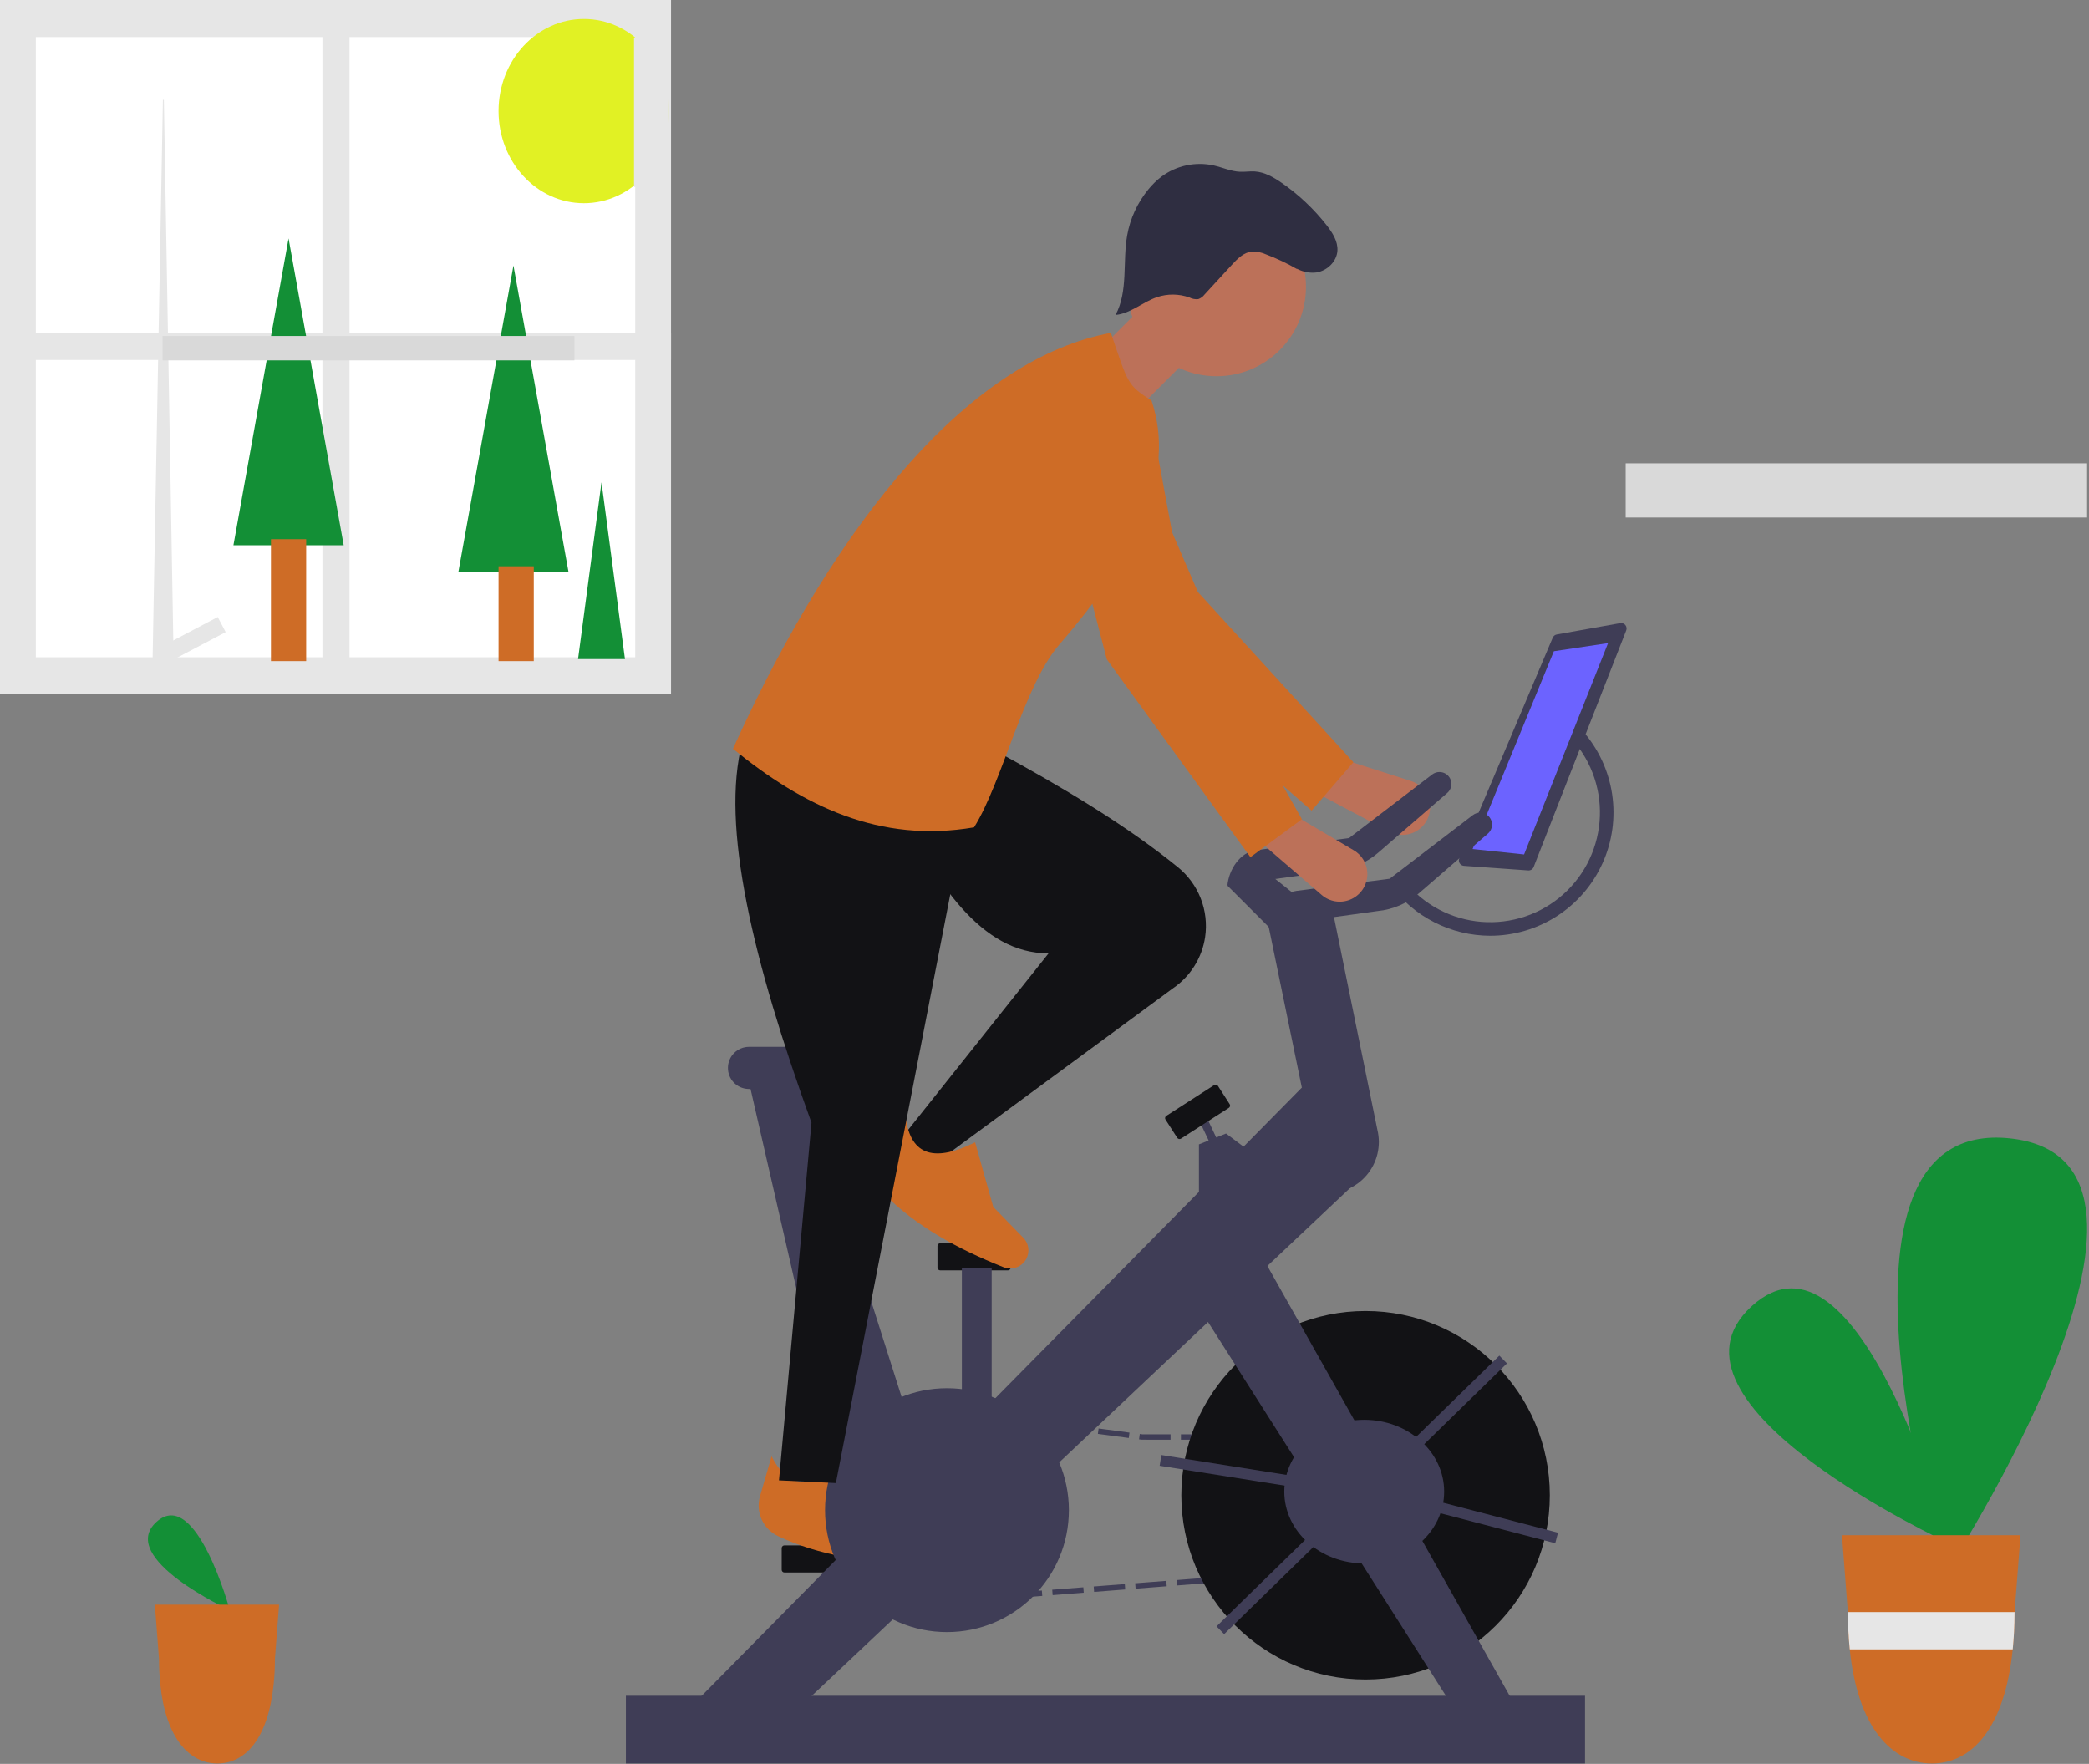 <svg width="771" height="651" viewBox="0 0 771 651" fill="none" xmlns="http://www.w3.org/2000/svg">
<rect x="0" y="0" width="771" height="651" fill="#808080" stroke="none"/>
<g id="undraw_indoor_bike_pwa4 1" clip-path="url(#clip0_2_22)">
<path id="Vector" d="M719.421 569.573C719.421 569.573 607.115 517.873 646.568 482.021C686.021 446.169 719.421 569.573 719.421 569.573Z" fill="#138F36"/>
<path id="Vector_2" d="M717.466 581.637C717.466 581.637 665.846 412.031 741.859 420.142C817.871 428.253 717.466 581.637 717.466 581.637Z" fill="#138F36"/>
<path id="Vector_3" d="M679.83 566.595L681.996 594.967L682.031 595.457C682.029 599.887 682.252 604.315 682.701 608.723C685.642 637.662 698.28 650.85 713.05 650.85C727.821 650.85 739.909 637.662 742.849 608.723C743.298 604.315 743.522 599.887 743.52 595.457L743.537 595.061L743.545 594.967L745.721 566.595H679.83Z" fill="#CE6C26"/>
<path id="Vector_4" d="M743.545 594.967L743.537 595.061L743.52 595.457C743.522 599.887 743.298 604.315 742.849 608.723H682.701C682.252 604.315 682.029 599.887 682.031 595.457L681.996 594.967H743.545Z" fill="#E6E6E6"/>
<path id="Vector_5" d="M84.81 594.264C84.81 594.264 43.05 575.04 57.721 561.708C72.391 548.377 84.81 594.264 84.81 594.264Z" fill="#138F36"/>
<path id="Vector_6" d="M57.155 592.228L58.662 611.968L58.686 612.309C58.685 615.391 58.84 618.472 59.153 621.539C61.199 641.674 69.992 650.85 80.269 650.85C90.546 650.85 98.956 641.674 101.002 621.539C101.314 618.472 101.47 615.391 101.469 612.309L101.481 612.034L101.487 611.968L103 592.228L57.155 592.228Z" fill="#CE6C26"/>
<g id="chain-wheel">
<path id="Vector_7" d="M508.668 531.35H497.171V529.35H508.668V531.35ZM493.338 531.35H481.841V529.35H493.338V531.35ZM478.009 531.35H466.512V529.35H478.009L478.009 531.35ZM462.679 531.35H451.182V529.35H462.679V531.35ZM447.35 531.35H435.853V529.35H447.35V531.35ZM432.02 531.35L421.368 531.341L420.399 531.212L420.663 529.23L421.566 529.35H432.02V531.35ZM416.601 530.707L405.203 529.194L405.467 527.211L416.864 528.725L416.601 530.707ZM401.404 528.689L390.007 527.174L390.271 525.192L401.668 526.706L401.404 528.689ZM386.208 526.669L374.811 525.156L375.075 523.173L386.472 524.687L386.208 526.669ZM371.012 524.651L359.615 523.136L359.879 521.154L371.276 522.668L371.012 524.651Z" fill="#3F3D56"/>
<path id="Vector_8" d="M357.887 591.085L357.731 589.091L369.213 588.199L369.369 590.193L357.887 591.085ZM373.196 589.896L373.041 587.902L384.522 587.009L384.678 589.003L373.196 589.896ZM388.505 588.706L388.35 586.712L399.832 585.82L399.986 587.814L388.505 588.706ZM403.814 587.517L403.659 585.523L415.141 584.63L415.295 586.624L403.814 587.517ZM419.122 586.328L418.968 584.333L430.45 583.441L430.605 585.435L419.122 586.328ZM434.432 585.138L434.277 583.144L445.759 582.251L445.913 584.246L434.432 585.138ZM449.74 583.949L449.586 581.955L461.068 581.062L461.223 583.056L449.74 583.949ZM465.05 582.759L464.896 580.765L476.377 579.873L476.531 581.867L465.05 582.759ZM480.358 581.57L480.204 579.576L491.687 578.683L491.841 580.677L480.358 581.57ZM495.668 580.38L495.514 578.386L506.995 577.494L507.149 579.488L495.668 580.38ZM510.977 579.191L510.822 577.197L522.305 576.304L522.459 578.298L510.977 579.191ZM526.286 578.001L526.132 576.007L537.613 575.115L537.768 577.109L526.286 578.001Z" fill="#3F3D56"/>
<path id="Vector_9" d="M504 619.85C541.555 619.85 572 589.405 572 551.85C572 514.295 541.555 483.85 504 483.85C466.445 483.85 436 514.295 436 551.85C436 589.405 466.445 619.85 504 619.85Z" fill="#121215"/>
</g>
<path id="Vector_10" d="M289.5 570.35C289.235 570.35 288.981 570.456 288.793 570.643C288.606 570.831 288.5 571.085 288.5 571.35V579.35C288.5 579.615 288.606 579.869 288.793 580.057C288.981 580.244 289.235 580.35 289.5 580.35H314.5C314.765 580.35 315.019 580.244 315.207 580.057C315.394 579.869 315.5 579.615 315.5 579.35V571.35C315.5 571.085 315.394 570.831 315.207 570.643C315.019 570.456 314.765 570.35 314.5 570.35H289.5Z" fill="#121215"/>
<path id="Vector_11" d="M564.031 321.245L540.29 319.549C539.973 319.527 539.665 319.429 539.393 319.263C539.121 319.098 538.893 318.87 538.727 318.599C538.561 318.327 538.462 318.02 538.438 317.703C538.414 317.386 538.467 317.067 538.591 316.774L573.077 235.348C573.207 235.042 573.411 234.773 573.671 234.565C573.932 234.357 574.239 234.218 574.567 234.159L597.985 229.978C598.335 229.915 598.695 229.947 599.028 230.07C599.362 230.193 599.657 230.403 599.882 230.678C600.108 230.953 600.256 231.283 600.312 231.634C600.367 231.985 600.328 232.344 600.199 232.675L566.036 319.979C565.881 320.376 565.603 320.713 565.242 320.941C564.881 321.169 564.457 321.276 564.031 321.245Z" fill="#3F3D56"/>
<path id="Vector_12" d="M388.5 146.35L409.5 161.35L441.5 129.35L425.5 109.35L388.5 146.35Z" fill="#BC7159"/>
<path id="Vector_13" d="M287.164 566.93C302.112 573.999 319.368 576.661 337.745 577.179C339.13 577.217 340.492 576.824 341.644 576.055C342.796 575.286 343.682 574.179 344.179 572.886V572.886C344.782 571.317 344.773 569.577 344.153 568.014C343.533 566.451 342.347 565.179 340.832 564.45L326.529 557.57L312.069 537.481C301.009 549.081 291.614 550.82 284.765 537.481L280.494 552.189C279.671 555.038 279.891 558.087 281.113 560.788C282.335 563.49 284.481 565.668 287.164 566.93Z" fill="#CE6C26"/>
<path id="Vector_14" d="M247.66 0H0V256.25H247.66V0Z" fill="#E6E6E6"/>
<path id="Vector_15" d="M234.44 13.68H13.22V242.57H234.44V13.68Z" fill="white"/>
<path id="Vector_16" d="M56.26 246.57H64.139L64.089 243.398L63.954 236.362L62.705 164.015L62.688 163.677L62.047 126.711L60.478 36.85H60.124L58.453 127.369L57.795 163.694L57.778 164.032L56.26 246.57Z" fill="#E6E6E6"/>
<path id="Vector_17" d="M83.291 233.292L80.361 227.725L59.333 238.796L62.263 244.362L83.291 233.292Z" fill="#E6E6E6"/>
<path id="Vector_18" d="M129 6.85H119V248.85H129V6.85Z" fill="#E6E6E6"/>
<path id="Vector_19" d="M247.66 122.85H0V132.85H247.66V122.85Z" fill="#E6E6E6"/>
<ellipse id="Ellipse 1" cx="215.5" cy="41" rx="31.5" ry="34" fill="#E1F124"/>
<rect id="Rectangle 1" x="234" y="14" width="13" height="55" fill="#E6E6E6"/>
<rect id="Rectangle 6" x="600" y="171" width="336" height="20" fill="#D9D9D9"/>
<path id="Polygon 1" d="M189.5 98L209.852 211.25H169.148L189.5 98Z" fill="#138F36"/>
<path id="Polygon 2" d="M106.5 88L126.852 201.25H86.148L106.5 88Z" fill="#138F36"/>
<rect id="Rectangle 10" x="184" y="209" width="13" height="35" fill="#CE6C26"/>
<rect id="Rectangle 11" x="100" y="199" width="13" height="45" fill="#CE6C26"/>
<path id="Polygon 3" d="M222 178L230.66 243.25H213.34L222 178Z" fill="#138F36"/>
<rect id="Rectangle 12" x="60" y="124" width="152" height="9" fill="#D9D9D9"/>
<g id="man-bike">
<path id="Vector_20" d="M523.404 306.326C524.97 305.243 526.202 303.744 526.96 301.997C527.717 300.25 527.97 298.326 527.689 296.442C527.408 294.559 526.606 292.792 525.372 291.342C524.138 289.892 522.522 288.816 520.708 288.238L497.328 280.781L484.48 291.914L512.842 306.946C514.49 307.819 516.347 308.224 518.21 308.114C520.072 308.005 521.869 307.386 523.404 306.326V306.326Z" fill="#BC7159"/>
<path id="Vector_21" d="M484.086 299.184L499.5 281.311L442.105 218.495L415.679 157.228C413.938 153.191 410.838 149.891 406.918 147.901C402.997 145.91 398.504 145.356 394.218 146.333V146.333C391.414 146.972 388.794 148.245 386.56 150.054C384.325 151.863 382.534 154.16 381.325 156.769C380.116 159.378 379.521 162.229 379.586 165.103C379.651 167.978 380.373 170.8 381.698 173.351L416.189 239.787L484.086 299.184Z" fill="#CE6C26"/>
<path id="Vector_22" d="M560 630.85L460.5 454.35L438.5 476.35L536.5 630.35L560 630.85Z" fill="#3F3D56"/>
<path id="Vector_23" d="M258.5 626.35L482 399.85L500.5 436.35L288.5 636.35L258.5 626.35Z" fill="#3F3D56"/>
<path id="Vector_24" d="M349.5 602.35C374.353 602.35 394.5 582.203 394.5 557.35C394.5 532.497 374.353 512.35 349.5 512.35C324.647 512.35 304.5 532.497 304.5 557.35C304.5 582.203 324.647 602.35 349.5 602.35Z" fill="#3F3D56"/>
<path id="Vector_25" d="M347 458.85C346.735 458.85 346.481 458.956 346.293 459.143C346.106 459.331 346 459.585 346 459.85V467.85C346 468.115 346.106 468.369 346.293 468.557C346.481 468.744 346.735 468.85 347 468.85H372C372.265 468.85 372.519 468.744 372.707 468.557C372.894 468.369 373 468.115 373 467.85V459.85C373 459.585 372.894 459.331 372.707 459.143C372.519 458.956 372.265 458.85 372 458.85H347Z" fill="#121215"/>
<path id="Vector_26" d="M468.5 442.35H442.5V422.35L452.5 418.35L468.5 430.35V442.35Z" fill="#3F3D56"/>
<path id="Vector_27" d="M445.79 413.285L443.078 414.568L448.21 425.415L450.922 424.132L445.79 413.285Z" fill="#3F3D56"/>
<path id="Vector_28" d="M448.665 400.306C448.474 400.306 448.287 400.361 448.127 400.465L430.464 411.825C430.241 411.968 430.084 412.195 430.028 412.454C429.972 412.713 430.021 412.983 430.164 413.206L434.491 419.935C434.635 420.158 434.861 420.315 435.12 420.371C435.379 420.427 435.65 420.378 435.873 420.235L453.536 408.875V408.876C453.759 408.732 453.915 408.506 453.972 408.247C454.028 407.988 453.979 407.717 453.836 407.494L449.509 400.765C449.438 400.654 449.346 400.559 449.238 400.484C449.13 400.409 449.008 400.357 448.88 400.329C448.809 400.314 448.737 400.306 448.665 400.306V400.306Z" fill="#121215"/>
<path id="Vector_29" d="M488.5 440.35L468 340.85L492 336.85L508.364 417.005C509.067 419.911 509.073 422.942 508.381 425.85C507.688 428.759 506.317 431.462 504.38 433.739C502.442 436.016 499.994 437.802 497.234 438.951C494.474 440.1 491.481 440.579 488.5 440.35Z" fill="#3F3D56"/>
<path id="Vector_30" d="M543.5 313.35L562.5 315.35L593.5 237.35L573.5 240.35L543.5 313.35Z" fill="#6C63FF"/>
<path id="Vector_31" d="M336.5 527.35L311.5 552.35L275.5 395.35L295.5 398.35L336.5 527.35Z" fill="#3F3D56"/>
<path id="Vector_32" d="M307.366 398.112L303.048 396.817C294.563 400.557 285.332 402.294 276.068 401.894C274.068 401.811 272.177 400.954 270.795 399.506C269.413 398.057 268.646 396.128 268.657 394.125V394.125C268.657 392.063 269.477 390.086 270.935 388.627C272.393 387.169 274.371 386.35 276.433 386.35H314.15C315.171 386.35 316.15 386.756 316.872 387.478C317.594 388.2 318 389.179 318 390.2C318 391.488 317.699 392.758 317.121 393.908C316.543 395.059 315.704 396.059 314.67 396.827C313.637 397.596 312.439 398.112 311.17 398.336C309.902 398.559 308.599 398.482 307.366 398.112V398.112Z" fill="#3F3D56"/>
<path id="Vector_33" d="M546.269 299.929C545.303 299.927 544.363 300.244 543.596 300.83L512.895 324.307L478.528 328.789C472.611 329.561 468.514 335.998 468 341.85L508.453 336.232C514.073 335.691 519.384 333.411 523.647 329.711L549.149 307.656C549.829 307.069 550.313 306.288 550.536 305.418C550.759 304.549 550.711 303.631 550.397 302.79C550.083 301.949 549.52 301.223 548.782 300.712C548.044 300.2 547.167 299.927 546.269 299.929V299.929Z" fill="#3F3D56"/>
<path id="Vector_34" d="M531.269 284.929C530.303 284.927 529.363 285.244 528.596 285.83L497.895 309.307L463.528 313.789C457.611 314.561 453.514 320.998 453 326.85L493.453 321.232C499.073 320.691 504.384 318.411 508.647 314.711L534.149 292.656C534.829 292.069 535.313 291.288 535.536 290.418C535.759 289.549 535.711 288.631 535.397 287.79C535.083 286.949 534.52 286.223 533.782 285.712C533.044 285.2 532.167 284.927 531.269 284.929V284.929Z" fill="#3F3D56"/>
<path id="Vector_35" d="M550 345.35C542.851 345.335 535.805 343.643 529.429 340.409C523.053 337.176 517.524 332.491 513.287 326.733L517.319 323.776C520.552 328.193 524.648 331.908 529.358 334.698C534.068 337.488 539.295 339.294 544.723 340.007C550.15 340.72 555.666 340.326 560.937 338.847C566.208 337.369 571.124 334.837 575.389 331.405C579.654 327.973 583.179 323.713 585.751 318.88C588.323 314.048 589.889 308.744 590.354 303.29C590.819 297.835 590.173 292.343 588.456 287.145C586.739 281.947 583.985 277.151 580.363 273.047L584.111 269.737C589.907 276.303 593.685 284.402 594.991 293.062C596.298 301.722 595.077 310.576 591.475 318.559C587.874 326.543 582.045 333.317 574.688 338.07C567.331 342.822 558.759 345.35 550 345.35V345.35Z" fill="#3F3D56"/>
<path id="Vector_36" d="M585 625.85H231V650.85H585V625.85Z" fill="#3F3D56"/>
<path id="Vector_37" d="M498.247 332.051C500.015 331.344 501.55 330.156 502.676 328.621C503.803 327.086 504.477 325.266 504.622 323.367C504.767 321.469 504.377 319.568 503.496 317.879C502.615 316.191 501.279 314.784 499.639 313.817L478.5 301.35L463.5 309.35L487.812 330.308C489.225 331.527 490.945 332.333 492.785 332.641C494.626 332.948 496.515 332.744 498.247 332.051V332.051Z" fill="#BC7159"/>
<path id="Vector_38" d="M332.5 420.35L346.5 428.35L432.947 364.719C436.118 362.553 438.806 359.755 440.843 356.5C442.88 353.245 444.222 349.604 444.784 345.806V345.806C445.487 341.004 444.927 336.102 443.16 331.582C441.392 327.062 438.478 323.081 434.703 320.029C415.612 304.523 392.018 290.459 367 276.85L330 294.85C345.248 326.116 362.175 351.895 387 351.85L332.5 420.35Z" fill="#121215"/>
<path id="Vector_39" d="M326.397 440.72C338.013 452.488 353.308 460.908 370.393 467.7C371.681 468.21 373.095 468.308 374.441 467.981C375.787 467.654 376.998 466.918 377.909 465.874C379.014 464.607 379.602 462.97 379.556 461.289C379.51 459.608 378.833 458.006 377.659 456.802L366.585 445.433L359.894 421.602C345.525 428.704 336.104 427.114 334.246 412.235L325.19 424.585C323.439 426.979 322.599 429.918 322.821 432.875C323.042 435.832 324.31 438.614 326.397 440.72V440.72Z" fill="#CE6C26"/>
<path id="Vector_40" d="M287.5 546.35L308.5 547.35L356.5 300.35L274 273.85C265.763 304.645 277.993 355.053 299.5 414.35L287.5 546.35Z" fill="#121215"/>
<path id="Vector_41" d="M449 138.85C467.225 138.85 482 124.075 482 105.85C482 87.625 467.225 72.85 449 72.85C430.775 72.85 416 87.625 416 105.85C416 124.075 430.775 138.85 449 138.85Z" fill="#BC7159"/>
<path id="Vector_42" d="M270.5 276.35C296.398 297.455 324.679 311.327 359.5 305.35C370.022 288.528 377.791 253.091 391 237.85C419.845 204.567 434.152 174.9 425 147.85C416.104 142.034 416.495 142.044 410 122.85C359.123 132.263 309.869 189.695 270.5 276.35Z" fill="#CE6C26"/>
<path id="Vector_43" d="M461.5 316.35L480.5 302.35L438.5 228.35L426.35 162.742C425.55 158.419 423.261 154.512 419.881 151.701C416.501 148.889 412.243 147.35 407.847 147.35V147.35C404.971 147.35 402.134 148.009 399.553 149.276C396.972 150.543 394.716 152.385 392.957 154.66C391.199 156.935 389.985 159.583 389.41 162.4C388.834 165.217 388.911 168.128 389.636 170.911L408.5 243.35L461.5 316.35Z" fill="#CE6C26"/>
<path id="Vector_44" d="M366 467.85H355V527.85H366V467.85Z" fill="#3F3D56"/>
<path id="Vector_45" d="M475.12 96.279C476.412 97.828 478.069 99.03 479.942 99.779C481.814 100.527 483.844 100.797 485.847 100.566C489.82 99.947 493.355 96.558 493.61 92.546C493.829 89.081 491.793 85.903 489.656 83.167C484.94 77.134 479.34 71.848 473.046 67.488C470.044 65.41 466.732 63.497 463.089 63.273C461.286 63.162 459.479 63.473 457.674 63.395C454.356 63.252 451.246 61.817 448.009 61.073C444.685 60.333 441.241 60.315 437.91 61.02C434.579 61.726 431.438 63.139 428.7 65.164C426.875 66.559 425.223 68.169 423.782 69.958C419.796 74.834 417.123 80.647 416.016 86.846C414.276 96.673 416.448 107.451 411.726 116.243C417.267 115.725 421.709 111.5 426.973 109.694C430.879 108.368 435.119 108.406 439.001 109.802C440.001 110.314 441.128 110.525 442.246 110.408C443.169 110.083 443.976 109.493 444.566 108.712L454.632 97.759C456.68 95.531 459.007 93.156 462.019 92.847C463.817 92.785 465.605 93.14 467.243 93.883C471.279 95.409 475.182 97.264 478.915 99.43" fill="#2F2E41"/>
<path id="Vector_46" d="M456 324.85L453 326.85L473 346.85L485 335.85L465 319.85L456 324.85Z" fill="#3F3D56"/>
<rect id="Rectangle 2" x="553.374" y="500.311" width="4.016" height="62.021" transform="rotate(45.681 553.374 500.311)" fill="#3F3D56"/>
<rect id="Rectangle 2_2" x="493.273" y="557" width="4.016" height="61.881" transform="rotate(45.681 493.273 557)" fill="#3F3D56"/>
<ellipse id="Ellipse 2" cx="503.5" cy="550.5" rx="29.5" ry="26.5" fill="#3F3D56"/>
<rect id="Rectangle 13" x="575.024" y="565.668" width="4.016" height="62.021" transform="rotate(104.633 575.024 565.668)" fill="#3F3D56"/>
<rect id="Rectangle 14" x="489.884" y="546.726" width="4.016" height="62.021" transform="rotate(99.022 489.884 546.726)" fill="#3F3D56"/>
</g>
</g>
<defs>
<clipPath id="clip0_2_22">
<rect width="770.301" height="650.85" fill="white"/>
</clipPath>
</defs>
</svg>
